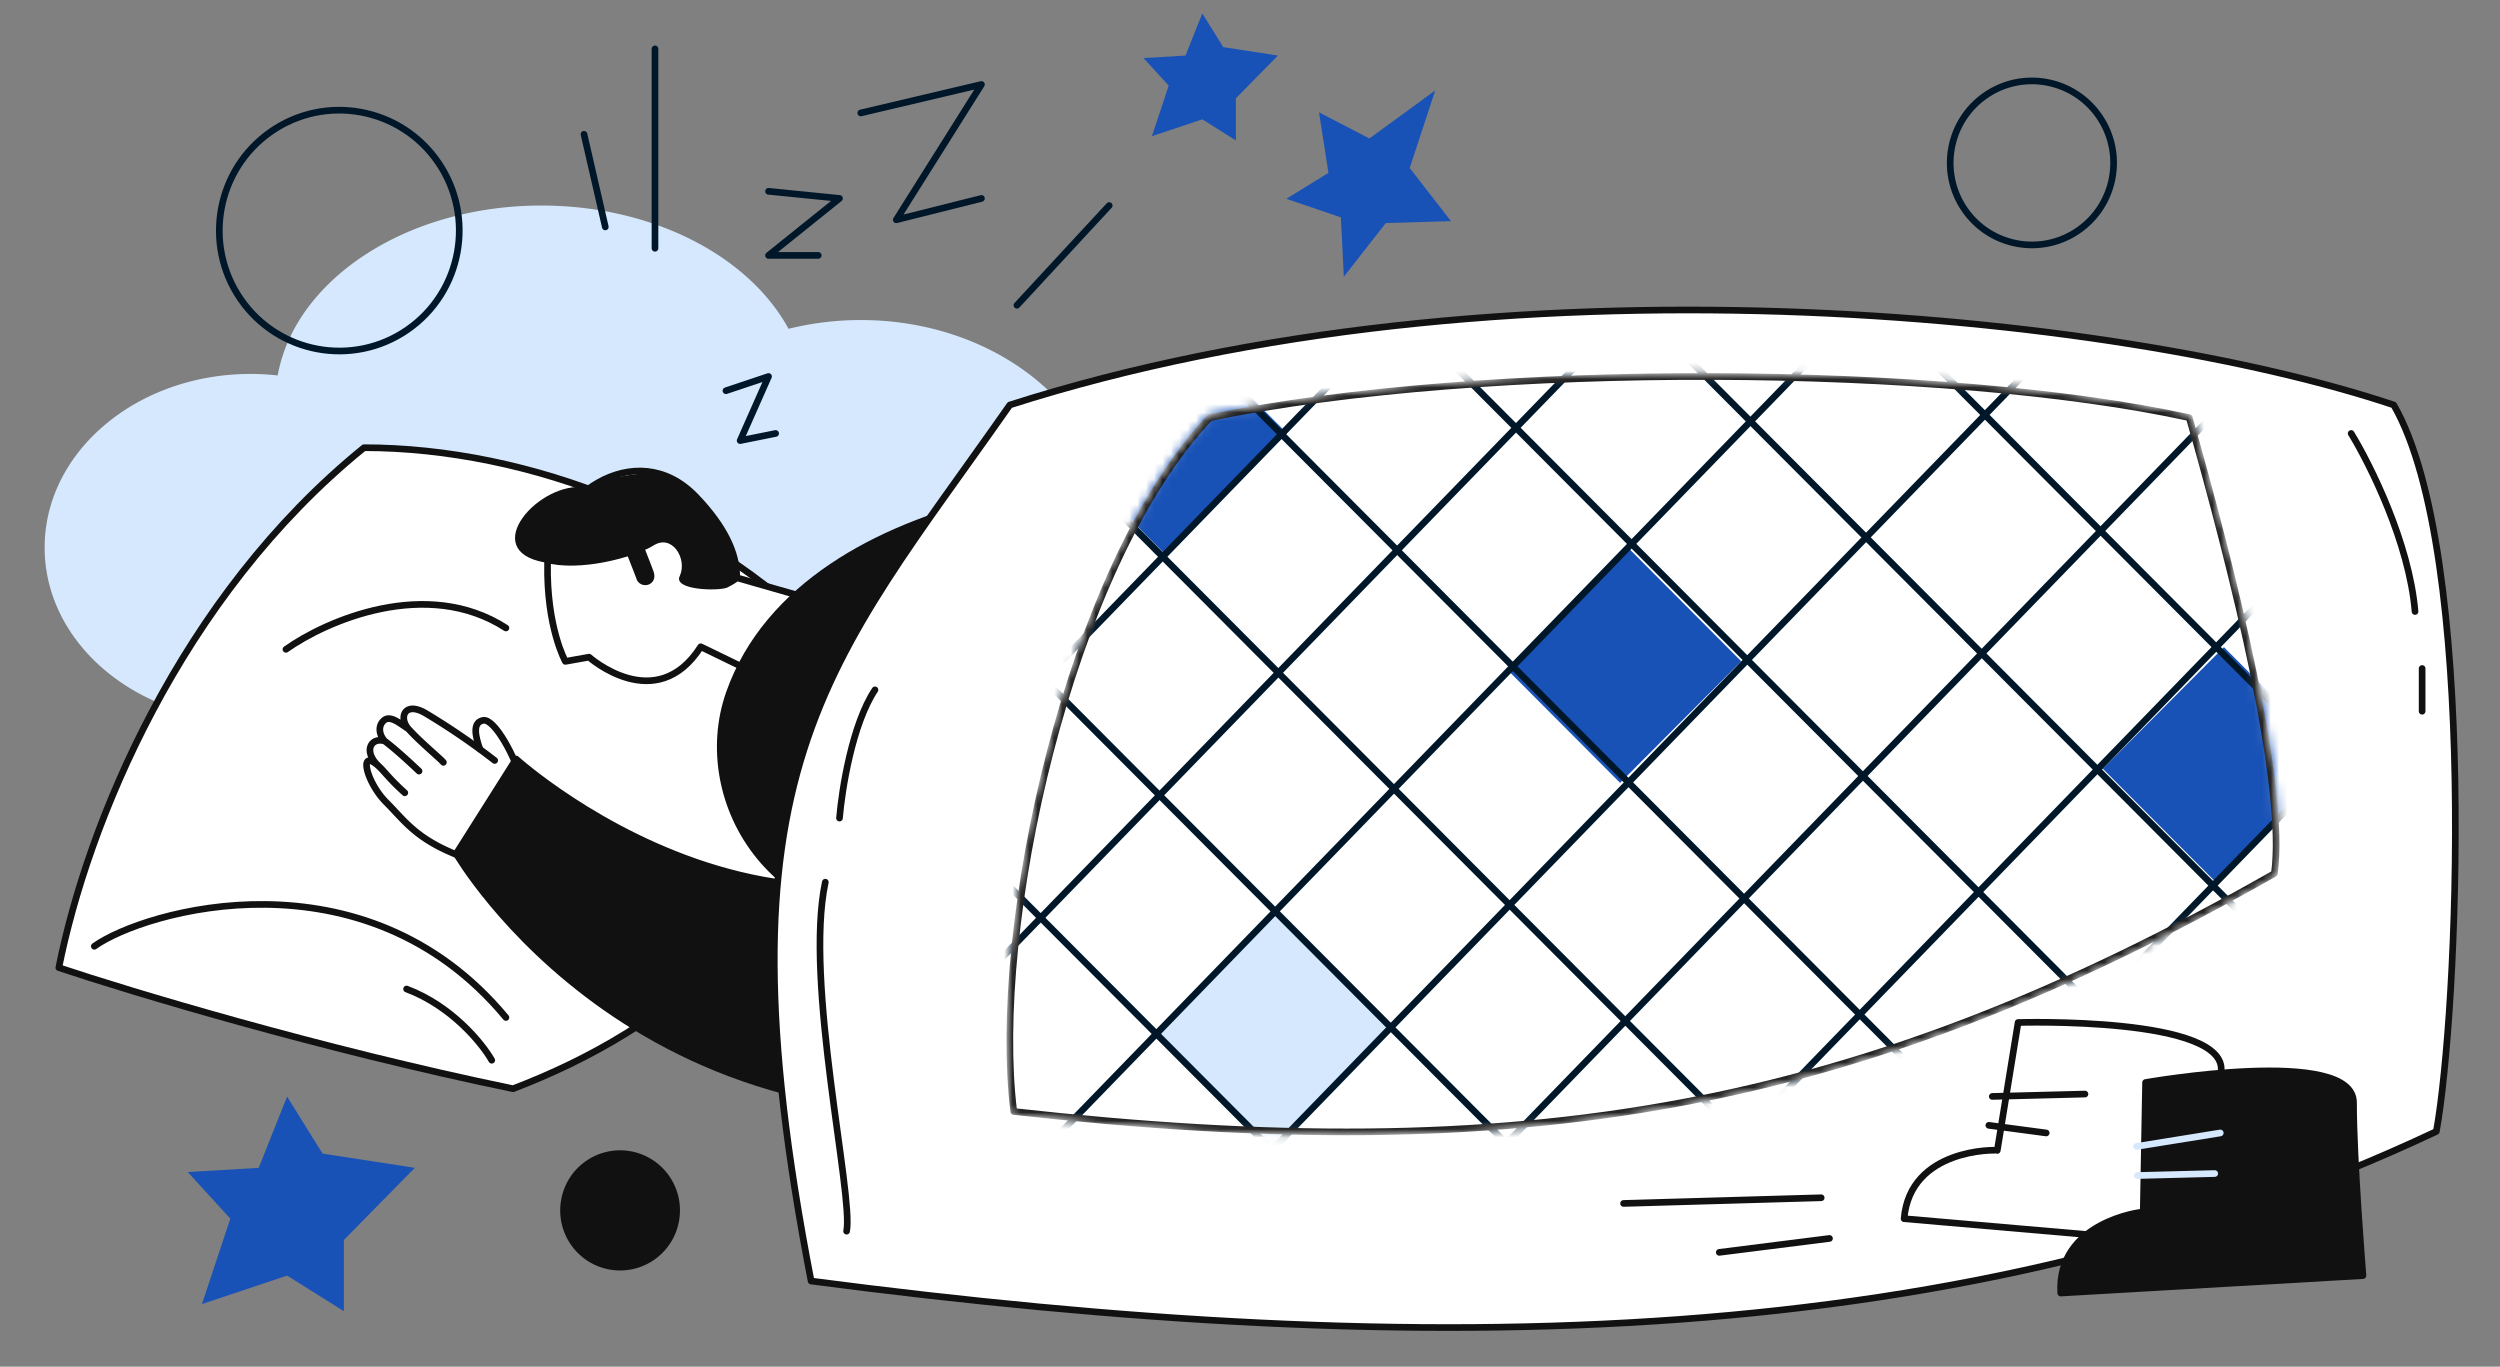 <svg xmlns="http://www.w3.org/2000/svg" width="300" height="164" fill="none"><rect width="100%" height="100%" fill="#808080" stroke="none"/><g clip-path="url(#a)"><path fill="#d5e8fd" fill-rule="evenodd" d="M94.626 39.459c-4.713-8.67-16.214-14.794-29.655-14.794-16.182 0-29.553 8.876-31.65 20.387a29.54 29.54 0 0 0-3.251-.179c-13.649 0-24.713 9.326-24.713 20.83 0 11.503 11.064 20.828 24.713 20.828 5.66 0 10.877-1.604 15.044-4.302 4.201 6.444 12.331 10.812 21.672 10.812 8.61 0 16.193-3.712 20.617-9.341 4.6 2.39 10.05 3.774 15.892 3.774 16.462 0 29.807-10.985 29.807-24.535s-13.345-24.534-29.807-24.534c-3.015 0-5.926.369-8.67 1.054Z" clip-rule="evenodd"/><path fill="#ffffff" stroke="#111111" stroke-linecap="round" stroke-linejoin="round" stroke-miterlimit="10" stroke-width=".8" d="M43.68 53.724c-22.142 17.949-33.213 45.3-36.62 62.393 8.516 2.849 31.34 9.743 54.505 14.53 17.884-6.838 39.175-21.368 39.175-52.136-14.478-16.24-37.472-24.787-57.06-24.787Z"/><path stroke="#111111" stroke-linecap="round" stroke-linejoin="round" stroke-miterlimit="10" stroke-width=".8" d="M34.312 77.921c4.826-3.418 16.863-8.718 26.4-2.564M11.319 113.553c5.961-4.273 32.362-11.966 49.394 8.547"/><path stroke="#111111" stroke-linecap="round" stroke-linejoin="round" stroke-miterlimit="10" stroke-width=".8" d="M59.01 127.228c-1.136-1.994-4.77-6.496-10.22-8.547"/><path fill="#ffffff" stroke="#111111" stroke-linecap="round" stroke-linejoin="round" stroke-miterlimit="10" stroke-width=".8" d="M83.561 59.66c3.352 3.521 4.89 6.72 4.847 9.669l21.722 6.224-6.945 11.328-19.095-9.268c-5.36 8.39-13.403 1.246-13.403 1.246l-2.843.507s-2.28-4.08-2.136-11.765c-.163-7.526 10.487-15.712 17.853-7.941Z"/><path fill="#111111" d="M78.39 65.477c-2.37 1.432-8.935 3.195-13.03 2.013-8.103-1.435-.574-9.848 4.903-8.996.613-.319 1.11-.675 1.838-.958 2.384-.267 3.957-.794 6.499-.753.385-.006 1.196.254 1.93.36.62.457 1.395.833 2.016 1.29.352.5.742.882 1.131 1.264 3.584 3.596 4.932 6.99 4.85 10.057-.343.277-.802.516-1.261.756-1.035.441-6.62.328-5.677-1.431.901-2.031-.943-5.07-3.198-3.602Z"/><path fill="#111111" d="M76.436 69.617c-.477-1.313-.991-2.508-1.468-3.82-.2-.58-.13-1.202.483-1.52.46-.24 1.308-.097 1.507.482.477 1.312.992 2.507 1.469 3.82.199.579.129 1.2-.484 1.52-.46.24-1.192.134-1.507-.483Z"/><path fill="#111111" stroke="#111111" stroke-linecap="round" stroke-linejoin="round" stroke-miterlimit="10" stroke-width=".8" d="M87.526 83.156c4.59-12.99 18.084-19.772 30.505-22.887l67.557 5.15 1.783 29.205c-17.399 4.305-56.419 13.505-73.302 15.864-21.105 2.949-31.133-14.344-26.543-27.332Z"/><path fill="#111111" stroke="#111111" stroke-linecap="round" stroke-linejoin="round" stroke-miterlimit="10" stroke-width=".8" d="m61.934 91.08-7.182 11.363s22.718 39.437 74.944 29.059c39.997-7.949 65.898-43.694 51.816-56.12-15.915-14.045-21.631-13.734-45.814 13.41-34.057 38.227-73.764 2.288-73.764 2.288Z"/><path fill="#ffffff" stroke="#111111" stroke-linecap="round" stroke-linejoin="round" stroke-miterlimit="10" stroke-width=".8" d="M97.333 153.724C85.41 92.186 99.037 80.22 121.18 48.597c58.763-18.804 132.855-11.111 166.069 0 10.219 17.777 7.664 73.218 5.11 87.178-56.208 26.495-120.885 27.654-195.025 17.949Z"/><path stroke="#111111" stroke-linecap="round" stroke-linejoin="round" stroke-miterlimit="10" stroke-width=".8" d="M282.138 52.015c2.271 3.704 6.984 13.162 7.665 21.367m.852 6.838v5.128"/><mask id="b19" width="154" height="93" x="120" y="44" maskUnits="userSpaceOnUse" style="mask-type:alpha"><path fill="#E5F0FF" stroke="#000" stroke-linecap="round" stroke-linejoin="round" stroke-miterlimit="10" stroke-width=".8" d="M121.652 133.38c-2.726-21.88 6.501-65.31 23.534-83.26 33.214-6.837 88.57-6.338 117.525 0 5.451 19.145 11.639 44.16 10.219 54.701-50.246 28.559-89.96 35.397-151.278 28.559Z"/></mask><g mask="url(#b19)"><path fill="#1952b6" d="m180.794 80.28 14.539-14.59 13.614 13.663-14.539 14.59z"/><path fill="#d5e8fd" d="m138.822 123.628 14.221-14.272 13.983 14.033-14.221 14.272z"/><path fill="#1952b6" d="m252.331 92.246 14.539-14.59 13.614 13.662-14.539 14.591zM126.289 52.93l14.539-14.59 13.614 13.662-14.539 14.591z"/><path fill="#001729" fill-rule="evenodd" d="M208.965-33.593 75.017 104.509l.572.559L209.537-33.034l-.572-.56Zm14.109 13.688L89.125 118.197l.573.559L223.646-19.346l-.572-.56Zm-119.839 151.79L237.183-6.218l.573.56-133.949 138.102-.572-.559ZM251.293 7.47 117.345 145.572l.572.559L251.865 8.029l-.572-.56Zm-119.84 151.79L265.402 21.157l.572.56-133.948 138.102-.573-.559ZM279.511 34.846 145.563 172.949l.572.559L280.084 35.405l-.573-.56Zm-119.838 151.79L293.621 48.533l.572.56-133.948 138.102-.572-.559ZM307.731 62.221 173.782 200.324l.572.559L308.303 62.78l-.572-.559Z" clip-rule="evenodd"/><path fill="#001729" fill-rule="evenodd" d="M184.369-32.664 320.16 103.615l.565-.567L184.934-33.23l-.565.566ZM305.707 118.12 169.916-18.159l.565-.567 135.79 136.279-.564.566ZM155.464-3.655l135.791 136.278.564-.566L156.028-4.222l-.564.567Zm121.337 150.783L141.011 10.85l.564-.567 135.791 136.279-.565.566ZM126.558 25.354l135.79 136.279.565-.567L127.122 24.788l-.564.566Zm121.338 150.783L112.105 39.859l.565-.567 135.791 136.279-.565.566ZM97.653 54.364l135.791 136.279.564-.567L98.218 53.798l-.565.566Zm121.338 150.783L83.2 68.869l.565-.567 135.79 136.279-.564.566Zm-14.453 14.505L68.748 83.373l.564-.566 135.791 136.278-.565.567Z" clip-rule="evenodd"/><path stroke="#111111" stroke-linecap="round" stroke-linejoin="round" stroke-miterlimit="10" stroke-width=".8" d="M121.652 133.38c-2.726-21.88 6.501-65.31 23.534-83.26 33.214-6.837 88.57-6.338 117.525 0 5.451 19.145 11.639 44.16 10.219 54.701-50.246 28.559-89.96 35.397-151.278 28.559Z"/></g><path stroke="#111111" stroke-linecap="round" stroke-linejoin="round" stroke-miterlimit="10" stroke-width=".8" d="M53.207 91.48c-.324-.414-2.843-2.492-4.2-4.015m0 0c-1.186-1.33-.463-3.387 2.102-1.854a82.946 82.946 0 0 1 8.25 5.643m-10.352-3.79c-.936-.58-2.119-1.657-2.891-1.048-.772.609-.67 1.716.043 2.505m4.124 3.611s-2.51-2.407-4.124-3.61m0 0c-1.699-.489-2.595 1.298-.703 3.031m3.118 3.182c-1.77-1.588-2.488-2.604-3.118-3.182m0 0c-2.523-2.31-1.505 1.925.884 4.318 2.388 2.393 3.735 4.661 9.777 6.791"/><path stroke="#111111" stroke-linecap="round" stroke-linejoin="round" stroke-miterlimit="10" stroke-width=".8" d="M62.71 94.017c-.847-3.176-3.36-7.782-4.706-7.576-1.373.21-.937 1.993-.412 3.46"/><path stroke="#001729" stroke-linecap="round" stroke-linejoin="round" stroke-miterlimit="10" stroke-width=".8" d="m103.295 13.554 14.478-3.418-10.22 16.239 10.22-2.564M92.224 22.956l8.516.854-8.516 6.838h5.961M87.114 46.887l5.11-1.71-3.407 7.693 4.258-.855"/><path fill="#111111" stroke="#111111" stroke-linecap="round" stroke-linejoin="round" stroke-miterlimit="10" stroke-width=".8" d="M79.998 141.382a6.774 6.774 0 0 0-9.439-1.742c-3.085 2.135-3.86 6.38-1.735 9.473a6.773 6.773 0 0 0 9.438 1.741c3.086-2.135 3.86-6.379 1.736-9.472Z"/><path stroke="#001729" stroke-linecap="round" stroke-linejoin="round" stroke-miterlimit="10" stroke-width=".8" d="M52.57 19.469c-4.508-6.563-13.48-8.225-20.028-3.695-6.547 4.53-8.19 13.537-3.682 20.1 4.508 6.562 13.48 8.225 20.028 3.695 6.547-4.53 8.19-13.538 3.682-20.1Z"/><path fill="#1952b6" d="m174.118 26.536-7.828.233-5.031 6.443-.356-7.127-6.544-2.227 5.054-3.114-1.131-7.264 6.045 3.137 7.897-5.763-3.057 9.307 4.951 6.375ZM41.264 157.344l-6.813-4.272-10.22 3.418 3.407-10.256-5.11-5.589 8.516-.506 3.407-8.547 4.258 6.838 11.071 1.709-8.516 8.659v8.546ZM148.309 16.852l-4.033-2.53-6.05 2.024 2.016-6.07-3.024-3.31 5.041-.299 2.017-5.06 2.52 4.048 6.554 1.012-5.041 5.126v5.059Z"/><path stroke="#001729" stroke-linecap="round" stroke-linejoin="round" stroke-miterlimit="10" stroke-width=".8" d="M78.598 29.793V5.862M72.636 27.23l-2.555-11.112M122.031 36.631l11.071-11.965M251.903 13.965c-3.07-4.47-9.181-5.602-13.64-2.517-4.46 3.085-5.578 9.22-2.508 13.69 3.07 4.469 9.181 5.601 13.64 2.516 4.459-3.085 5.578-9.22 2.508-13.69Z"/><path fill="#ffffff" stroke="#111111" stroke-linecap="round" stroke-linejoin="round" stroke-miterlimit="10" stroke-width=".8" d="m228.49 146.243 36.192 3.137s.865-13.975 1.841-20.709c.977-6.735-24.352-5.971-24.352-5.971l-2.497 15.351c-.141-.088-10.454-.295-11.184 8.192Z"/><path stroke="#111111" stroke-linecap="round" stroke-width=".8" d="m245.543 135.955-6.88-.915M250.195 131.286l-11.122.286"/><path fill="#111111" stroke="#111111" stroke-linecap="round" stroke-linejoin="round" stroke-miterlimit="10" stroke-width=".8" d="m247.288 155.166 36.267-2.095s-1.137-13.955-1.132-20.76c.006-6.806-24.954-2.41-24.954-2.41l-.281 15.552c-.152-.067-10.388 1.209-9.9 9.713Z"/><path stroke="#d5e8fd" stroke-linecap="round" stroke-width=".8" d="m265.765 140.825-9.277.237M266.433 135.955l-10.034 1.616"/><path stroke="#111111" stroke-linecap="round" stroke-linejoin="round" stroke-miterlimit="10" stroke-width=".8" d="M101.592 147.74c.851-4.273-5.11-29.914-2.555-41.88m1.703-7.692c.284-3.419 1.533-11.282 4.258-15.385M194.829 144.413l23.714-.682m-12.23 6.552 13.226-1.67"/></g><defs><clipPath id="a"><path fill="#ffffff" d="M0 0h300v164H0z"/></clipPath></defs></svg>
